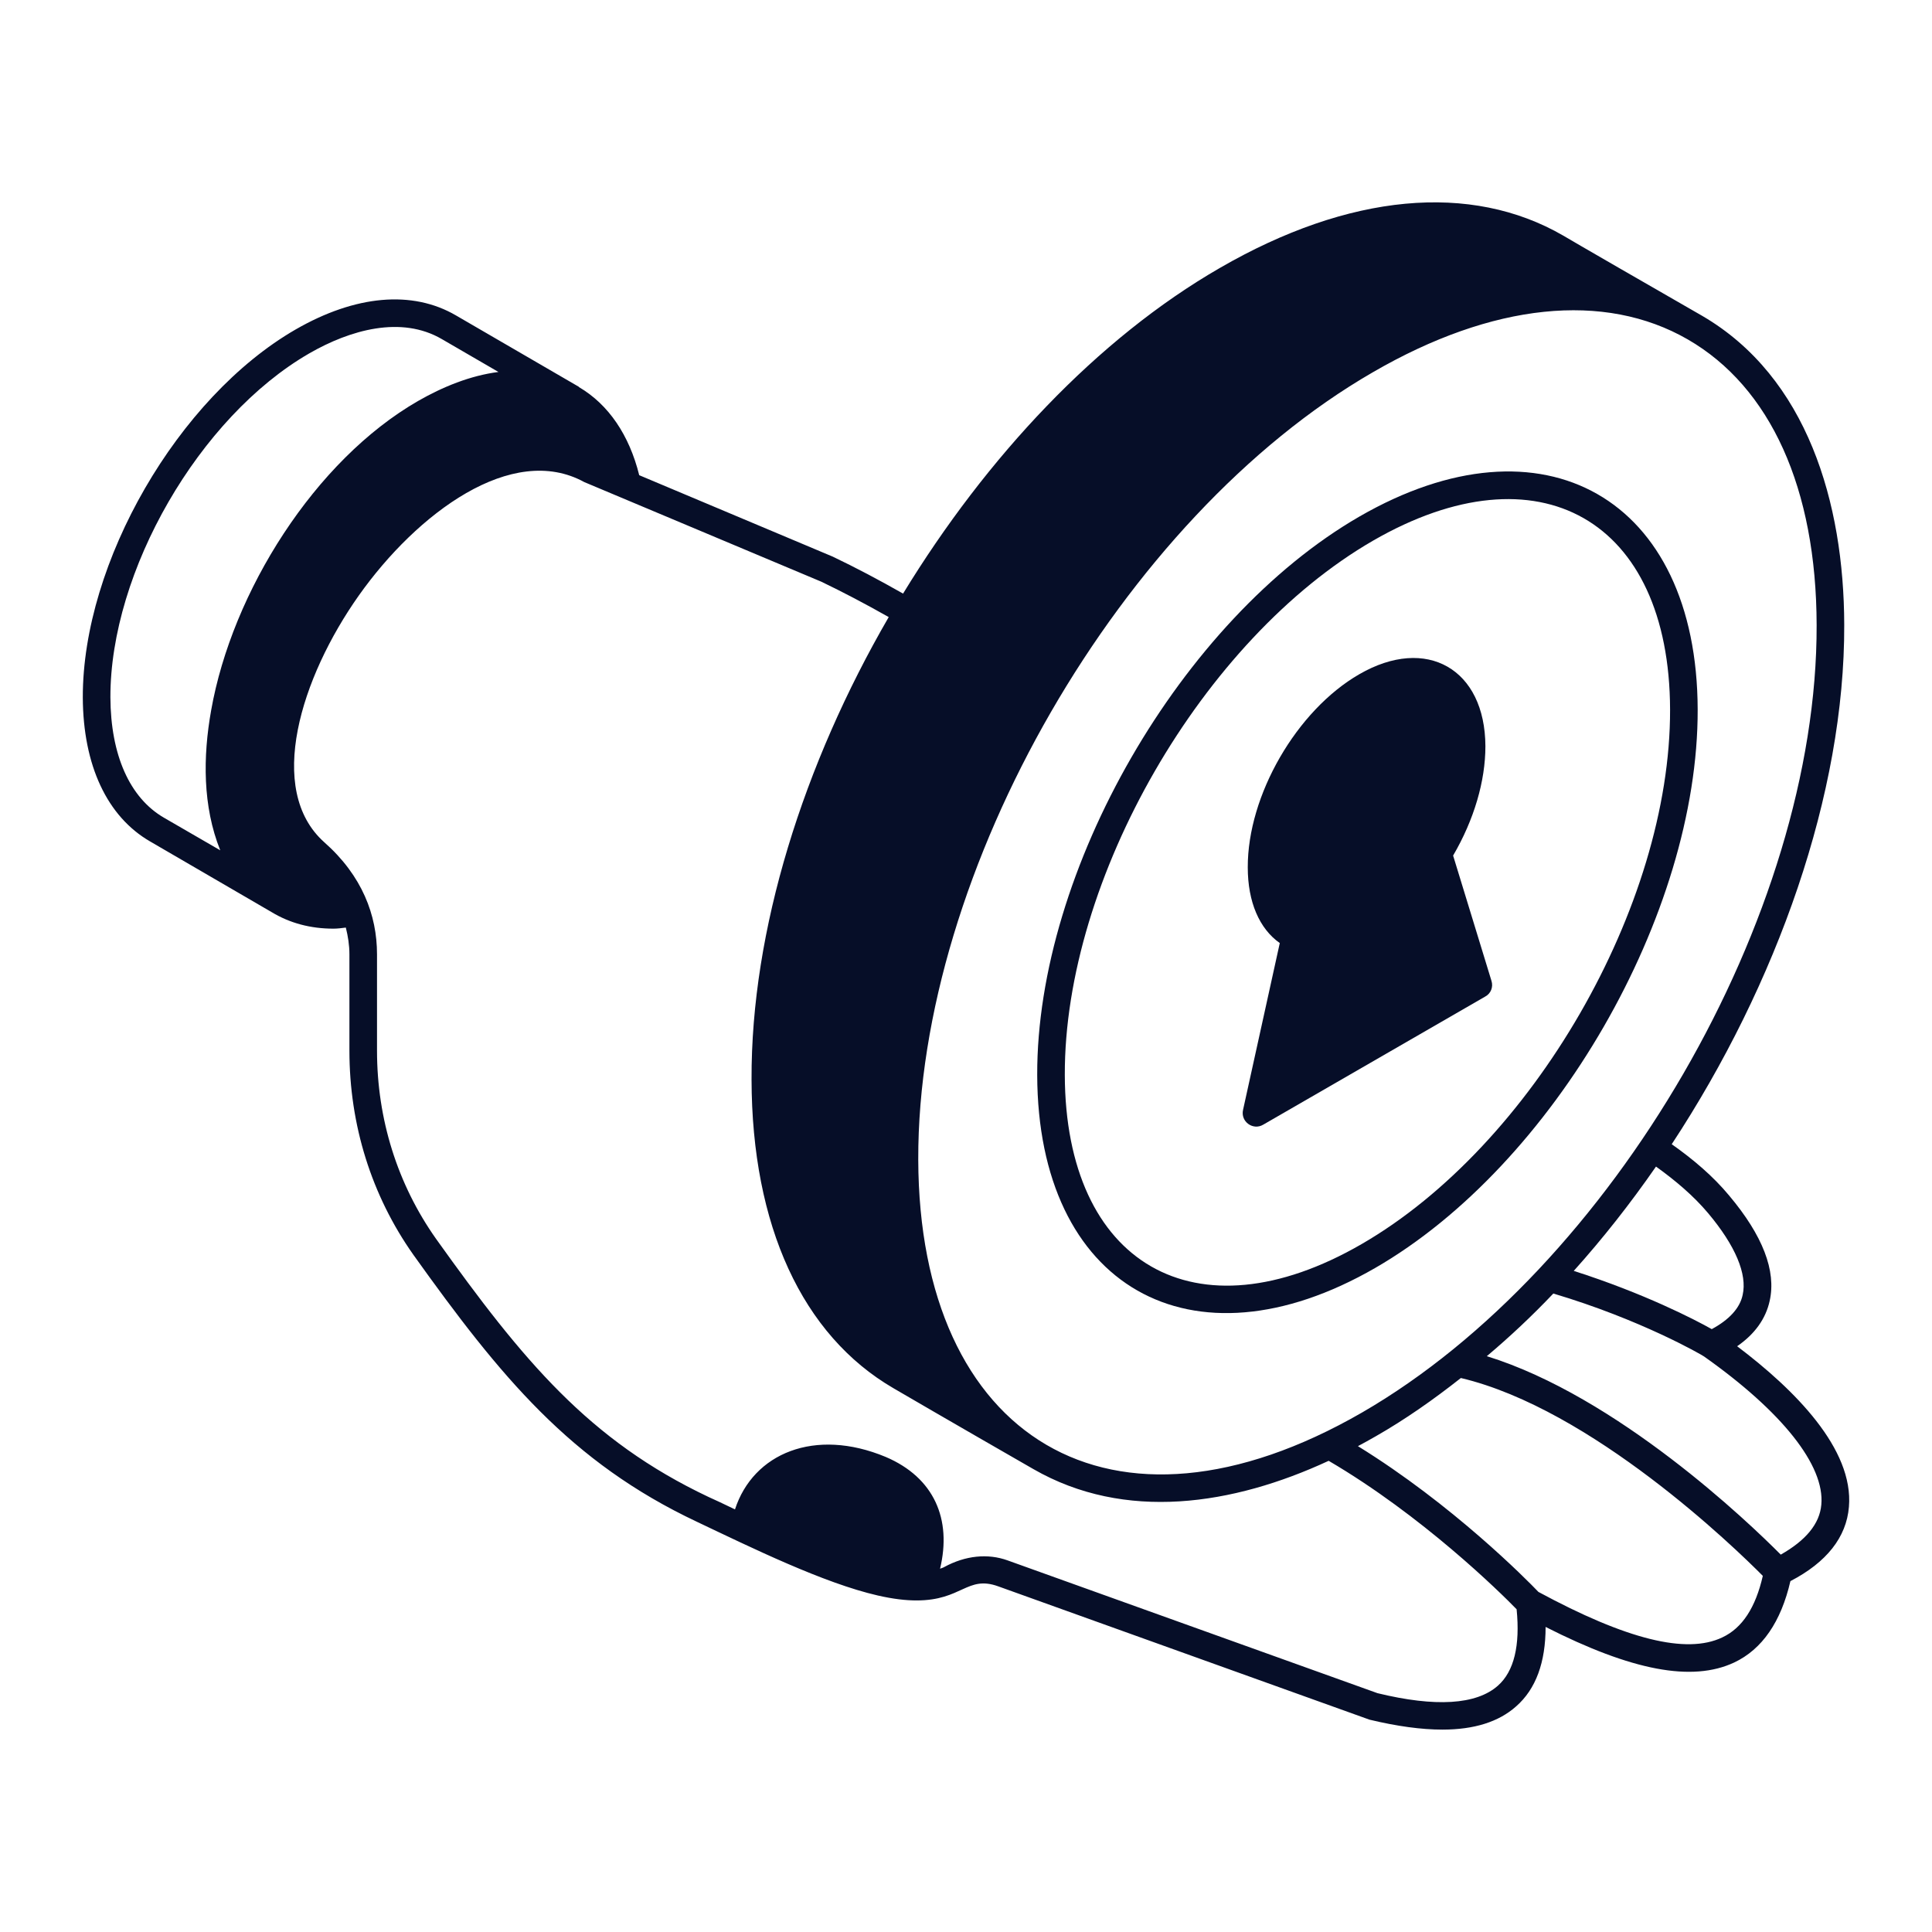 <svg width="70" height="70" viewBox="0 0 70 70" fill="none" xmlns="http://www.w3.org/2000/svg">
<path d="M62.94 48.777C63.58 48.337 63.98 47.777 64.12 47.127C64.36 46.047 63.87 44.767 62.65 43.317C62.07 42.617 61.35 42.007 60.57 41.457C64.39 35.647 66.84 28.757 66.82 22.637C66.81 18.217 65.48 13.667 61.68 11.447C60.18 10.587 56.85 8.667 56.64 8.537C53.29 6.597 48.87 7.007 44.2 9.707C39.76 12.267 35.74 16.558 32.72 21.507C31.84 21.007 30.99 20.558 30.17 20.167L23.16 17.217C22.8 15.767 22.05 14.657 20.98 14.027C20.97 14.017 20.97 14.007 20.96 14.007L16.52 11.428C14.94 10.507 12.88 10.688 10.71 11.938C6.45 14.397 2.99 20.377 3 25.267C3.01 27.727 3.88 29.587 5.44 30.488L9.84 33.047C10.5 33.447 11.25 33.647 12.08 33.647C12.23 33.647 12.38 33.627 12.53 33.608C12.61 33.928 12.66 34.248 12.66 34.577V38.067C12.66 40.757 13.46 43.317 14.98 45.467C18.14 49.887 20.67 52.977 25.25 55.137C27.23 56.077 29.84 57.358 31.8 57.807C32.37 57.938 32.83 57.987 33.21 57.987C34.86 57.987 35.04 57.067 36.17 57.477L49.62 62.307C50.62 62.547 51.5 62.667 52.26 62.667C53.41 62.667 54.3 62.387 54.93 61.827C55.65 61.197 56 60.227 56 58.947C59.13 60.537 61.31 60.947 62.83 60.237C63.85 59.757 64.53 58.757 64.87 57.287C66.18 56.608 66.9 55.697 66.99 54.597C67.17 52.498 65.02 50.347 62.94 48.777ZM61.89 43.957C62.88 45.137 63.31 46.167 63.14 46.917C63.04 47.397 62.65 47.817 62.02 48.157C61.4 47.807 59.56 46.858 57.02 46.047C58.08 44.867 59.07 43.608 60 42.267C60.71 42.777 61.36 43.327 61.89 43.957ZM49.74 13.488C54.07 10.977 58.13 10.557 61.15 12.297C64.15 14.027 65.81 17.697 65.82 22.647C65.85 33.188 58.4 45.947 49.35 51.178C40.25 56.428 33.3 52.097 33.27 42.017C33.24 31.547 40.63 18.747 49.74 13.488ZM7.98 30.808L5.94 29.627C4.7 28.907 4.01 27.358 4 25.267C3.99 20.697 7.22 15.107 11.2 12.807C12.69 11.947 14.54 11.428 16.01 12.287L18.06 13.477C17.04 13.607 16.04 14.017 15.15 14.527C11.41 16.677 8.41 21.438 7.65 25.738C7.35 27.417 7.34 29.217 7.98 30.808ZM54.27 61.077C53.49 61.767 52.01 61.858 49.91 61.347L36.51 56.537C35.79 56.277 34.98 56.358 34.21 56.777C34.16 56.807 34.11 56.817 34.06 56.837C34.49 55.047 33.85 53.537 32.09 52.787C29.52 51.717 27.29 52.657 26.63 54.688C25.87 54.327 26.24 54.498 25.67 54.237C21.34 52.188 18.95 49.297 15.8 44.887C14.4 42.907 13.66 40.547 13.66 38.067V34.577C13.66 33.157 13.12 31.727 11.75 30.517C9.62 28.617 10.9 24.547 13 21.577C15.11 18.597 18.55 16.027 21.17 17.467L29.76 21.077C30.53 21.447 31.35 21.877 32.2 22.358C29.11 27.688 27.21 33.697 27.23 39.108C27.24 44.407 29.07 48.377 32.37 50.297C34.03 51.267 37.23 53.108 37.44 53.227C40.76 55.137 44.67 54.537 48.14 52.928C51.52 54.907 54.35 57.688 54.95 58.307C55.08 59.617 54.86 60.557 54.27 61.077ZM62.4 59.327C61.1 59.947 58.92 59.397 55.74 57.678C55.31 57.227 52.62 54.507 49.2 52.397C49.42 52.277 49.63 52.167 49.85 52.037C50.9 51.438 51.93 50.717 52.93 49.928C57.66 51.047 62.85 56.067 63.87 57.097C63.61 58.237 63.13 58.987 62.4 59.327ZM64.52 56.327C63.35 55.147 58.59 50.597 53.87 49.137C54.7 48.438 55.51 47.678 56.28 46.867C59.44 47.807 61.64 49.077 61.74 49.147C64.57 51.147 66.12 53.097 65.99 54.517C65.93 55.217 65.42 55.817 64.52 56.327Z" fill="#060E28"/>
<path d="M49.25 18.718C42.8 22.448 37.56 31.528 37.58 38.948C37.6 46.608 43.16 49.788 49.83 45.938C56.29 42.208 61.53 33.138 61.51 25.708C61.49 18.058 55.92 14.868 49.25 18.718ZM49.33 45.078C43.31 48.558 38.6 45.788 38.58 38.948C38.56 31.838 43.57 23.158 49.75 19.588C55.75 16.128 60.49 18.828 60.51 25.708C60.53 32.818 55.51 41.508 49.33 45.078Z" fill="#060E28"/>
<path d="M53.809 36.109L45.769 40.749C45.399 40.969 44.939 40.639 45.039 40.209L46.369 34.169C45.629 33.649 45.209 32.679 45.209 31.429C45.199 28.819 46.979 25.739 49.249 24.429C51.689 23.019 53.809 24.239 53.819 27.039C53.819 28.299 53.409 29.699 52.649 30.999L54.039 35.539C54.109 35.759 54.019 35.999 53.809 36.109Z" fill="#060E28"/>
</svg>
